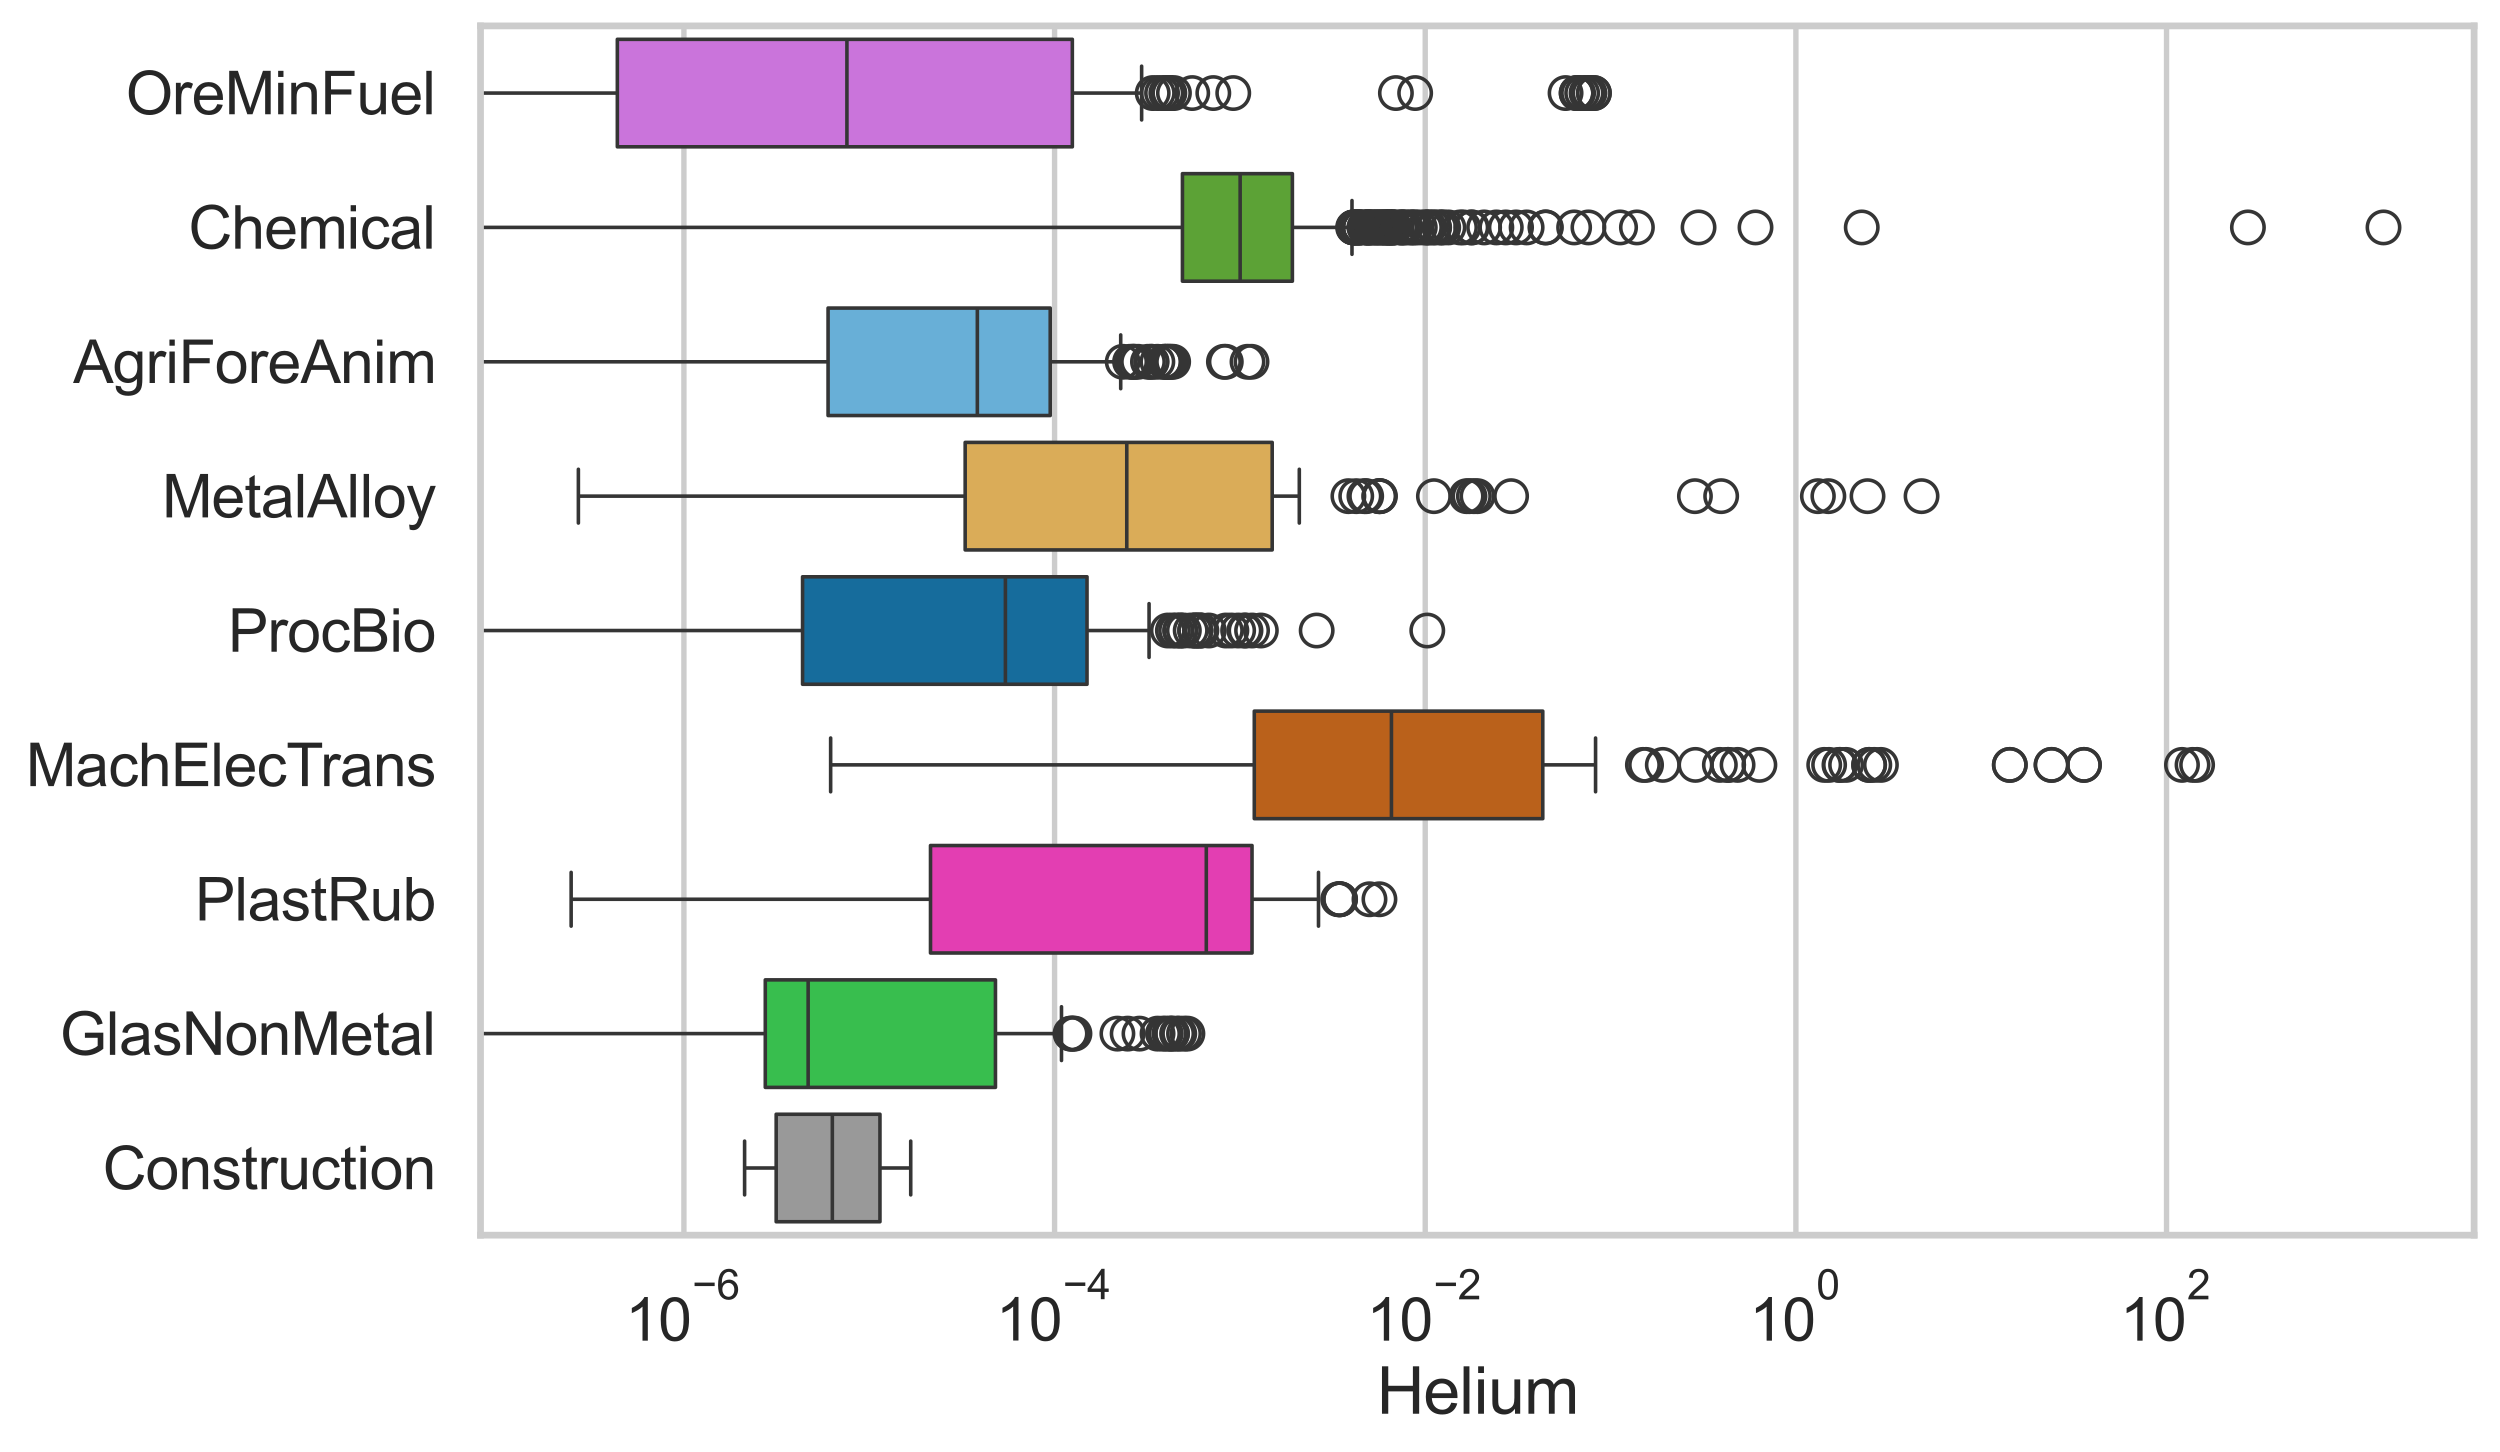 <?xml version="1.0" encoding="utf-8" standalone="no"?>
<!DOCTYPE svg PUBLIC "-//W3C//DTD SVG 1.1//EN"
  "http://www.w3.org/Graphics/SVG/1.1/DTD/svg11.dtd">
<svg xmlns:xlink="http://www.w3.org/1999/xlink" width="695.577pt" height="404.121pt" viewBox="0 0 695.577 404.121" xmlns="http://www.w3.org/2000/svg" version="1.1">
 <defs>
  <style type="text/css">*{stroke-linejoin: round; stroke-linecap: butt}</style>
 </defs>
 <g id="figure_1">
  <g id="patch_1">
   <path d="M 0 404.121 
L 695.577 404.121 
L 695.577 0 
L 0 0 
z
" style="fill: #ffffff"/>
  </g>
  <g id="axes_1">
   <g id="patch_2">
    <path d="M 133.697 343.665 
L 688.377 343.665 
L 688.377 7.2 
L 133.697 7.2 
z
" style="fill: #ffffff"/>
   </g>
   <g id="matplotlib.axis_1">
    <g id="xtick_1">
     <g id="line2d_1">
      <path d="M 190.287 343.665 
L 190.287 7.2 
" clip-path="url(#p4677536918)" style="fill: none; stroke: #cccccc; stroke-width: 1.5; stroke-linecap: round"/>
     </g>
     <g id="text_1">
      <!-- $\mathdefault{10^{-6}}$ -->
      <g style="fill: #262626" transform="translate(173.952 373.18) scale(0.165 -0.165)">
       <defs>
        <path id="ArialMT-31" d="M 2384 0 
L 1822 0 
L 1822 3584 
Q 1619 3391 1289 3197 
Q 959 3003 697 2906 
L 697 3450 
Q 1169 3672 1522 3987 
Q 1875 4303 2022 4600 
L 2384 4600 
L 2384 0 
z
" transform="scale(0.016)"/>
        <path id="ArialMT-30" d="M 266 2259 
Q 266 3072 433 3567 
Q 600 4063 929 4331 
Q 1259 4600 1759 4600 
Q 2128 4600 2406 4451 
Q 2684 4303 2865 4023 
Q 3047 3744 3150 3342 
Q 3253 2941 3253 2259 
Q 3253 1453 3087 958 
Q 2922 463 2592 192 
Q 2263 -78 1759 -78 
Q 1097 -78 719 397 
Q 266 969 266 2259 
z
M 844 2259 
Q 844 1131 1108 757 
Q 1372 384 1759 384 
Q 2147 384 2411 759 
Q 2675 1134 2675 2259 
Q 2675 3391 2411 3762 
Q 2147 4134 1753 4134 
Q 1366 4134 1134 3806 
Q 844 3388 844 2259 
z
" transform="scale(0.016)"/>
        <path id="ArialMT-2212" d="M 3381 1997 
L 356 1997 
L 356 2522 
L 3381 2522 
L 3381 1997 
z
" transform="scale(0.016)"/>
        <path id="ArialMT-36" d="M 3184 3459 
L 2625 3416 
Q 2550 3747 2413 3897 
Q 2184 4138 1850 4138 
Q 1581 4138 1378 3988 
Q 1113 3794 959 3422 
Q 806 3050 800 2363 
Q 1003 2672 1297 2822 
Q 1591 2972 1913 2972 
Q 2475 2972 2870 2558 
Q 3266 2144 3266 1488 
Q 3266 1056 3080 686 
Q 2894 316 2569 119 
Q 2244 -78 1831 -78 
Q 1128 -78 684 439 
Q 241 956 241 2144 
Q 241 3472 731 4075 
Q 1159 4600 1884 4600 
Q 2425 4600 2770 4297 
Q 3116 3994 3184 3459 
z
M 888 1484 
Q 888 1194 1011 928 
Q 1134 663 1356 523 
Q 1578 384 1822 384 
Q 2178 384 2434 671 
Q 2691 959 2691 1453 
Q 2691 1928 2437 2201 
Q 2184 2475 1800 2475 
Q 1419 2475 1153 2201 
Q 888 1928 888 1484 
z
" transform="scale(0.016)"/>
       </defs>
       <use xlink:href="#ArialMT-31" transform="translate(0 0.994)"/>
       <use xlink:href="#ArialMT-30" transform="translate(55.615 0.994)"/>
       <use xlink:href="#ArialMT-2212" transform="translate(112.973 70.688) scale(0.7)"/>
       <use xlink:href="#ArialMT-36" transform="translate(153.852 70.688) scale(0.7)"/>
      </g>
     </g>
    </g>
    <g id="xtick_2">
     <g id="line2d_2">
      <path d="M 293.415 343.665 
L 293.415 7.2 
" clip-path="url(#p4677536918)" style="fill: none; stroke: #cccccc; stroke-width: 1.5; stroke-linecap: round"/>
     </g>
     <g id="text_2">
      <!-- $\mathdefault{10^{-4}}$ -->
      <g style="fill: #262626" transform="translate(277.08 373.015) scale(0.165 -0.165)">
       <defs>
        <path id="ArialMT-34" d="M 2069 0 
L 2069 1097 
L 81 1097 
L 81 1613 
L 2172 4581 
L 2631 4581 
L 2631 1613 
L 3250 1613 
L 3250 1097 
L 2631 1097 
L 2631 0 
L 2069 0 
z
M 2069 1613 
L 2069 3678 
L 634 1613 
L 2069 1613 
z
" transform="scale(0.016)"/>
       </defs>
       <use xlink:href="#ArialMT-31" transform="translate(0 0.202)"/>
       <use xlink:href="#ArialMT-30" transform="translate(55.615 0.202)"/>
       <use xlink:href="#ArialMT-2212" transform="translate(112.973 69.895) scale(0.7)"/>
       <use xlink:href="#ArialMT-34" transform="translate(153.852 69.895) scale(0.7)"/>
      </g>
     </g>
    </g>
    <g id="xtick_3">
     <g id="line2d_3">
      <path d="M 396.543 343.665 
L 396.543 7.2 
" clip-path="url(#p4677536918)" style="fill: none; stroke: #cccccc; stroke-width: 1.5; stroke-linecap: round"/>
     </g>
     <g id="text_3">
      <!-- $\mathdefault{10^{-2}}$ -->
      <g style="fill: #262626" transform="translate(380.208 373.18) scale(0.165 -0.165)">
       <defs>
        <path id="ArialMT-32" d="M 3222 541 
L 3222 0 
L 194 0 
Q 188 203 259 391 
Q 375 700 629 1000 
Q 884 1300 1366 1694 
Q 2113 2306 2375 2664 
Q 2638 3022 2638 3341 
Q 2638 3675 2398 3904 
Q 2159 4134 1775 4134 
Q 1369 4134 1125 3890 
Q 881 3647 878 3216 
L 300 3275 
Q 359 3922 746 4261 
Q 1134 4600 1788 4600 
Q 2447 4600 2831 4234 
Q 3216 3869 3216 3328 
Q 3216 3053 3103 2787 
Q 2991 2522 2730 2228 
Q 2469 1934 1863 1422 
Q 1356 997 1212 845 
Q 1069 694 975 541 
L 3222 541 
z
" transform="scale(0.016)"/>
       </defs>
       <use xlink:href="#ArialMT-31" transform="translate(0 0.994)"/>
       <use xlink:href="#ArialMT-30" transform="translate(55.615 0.994)"/>
       <use xlink:href="#ArialMT-2212" transform="translate(112.973 70.688) scale(0.7)"/>
       <use xlink:href="#ArialMT-32" transform="translate(153.852 70.688) scale(0.7)"/>
      </g>
     </g>
    </g>
    <g id="xtick_4">
     <g id="line2d_4">
      <path d="M 499.671 343.665 
L 499.671 7.2 
" clip-path="url(#p4677536918)" style="fill: none; stroke: #cccccc; stroke-width: 1.5; stroke-linecap: round"/>
     </g>
     <g id="text_4">
      <!-- $\mathdefault{10^{0}}$ -->
      <g style="fill: #262626" transform="translate(486.718 373.18) scale(0.165 -0.165)">
       <use xlink:href="#ArialMT-31" transform="translate(0 0.994)"/>
       <use xlink:href="#ArialMT-30" transform="translate(55.615 0.994)"/>
       <use xlink:href="#ArialMT-30" transform="translate(112.973 70.688) scale(0.7)"/>
      </g>
     </g>
    </g>
    <g id="xtick_5">
     <g id="line2d_5">
      <path d="M 602.799 343.665 
L 602.799 7.2 
" clip-path="url(#p4677536918)" style="fill: none; stroke: #cccccc; stroke-width: 1.5; stroke-linecap: round"/>
     </g>
     <g id="text_5">
      <!-- $\mathdefault{10^{2}}$ -->
      <g style="fill: #262626" transform="translate(589.847 373.18) scale(0.165 -0.165)">
       <use xlink:href="#ArialMT-31" transform="translate(0 0.994)"/>
       <use xlink:href="#ArialMT-30" transform="translate(55.615 0.994)"/>
       <use xlink:href="#ArialMT-32" transform="translate(112.973 70.688) scale(0.7)"/>
      </g>
     </g>
    </g>
    <g id="text_6">
     <!-- Helium -->
     <g style="fill: #262626" transform="translate(383.031 393.344) scale(0.18 -0.18)">
      <defs>
       <path id="ArialMT-48" d="M 513 0 
L 513 4581 
L 1119 4581 
L 1119 2700 
L 3500 2700 
L 3500 4581 
L 4106 4581 
L 4106 0 
L 3500 0 
L 3500 2159 
L 1119 2159 
L 1119 0 
L 513 0 
z
" transform="scale(0.016)"/>
       <path id="ArialMT-65" d="M 2694 1069 
L 3275 997 
Q 3138 488 2766 206 
Q 2394 -75 1816 -75 
Q 1088 -75 661 373 
Q 234 822 234 1631 
Q 234 2469 665 2931 
Q 1097 3394 1784 3394 
Q 2450 3394 2872 2941 
Q 3294 2488 3294 1666 
Q 3294 1616 3291 1516 
L 816 1516 
Q 847 969 1125 678 
Q 1403 388 1819 388 
Q 2128 388 2347 550 
Q 2566 713 2694 1069 
z
M 847 1978 
L 2700 1978 
Q 2663 2397 2488 2606 
Q 2219 2931 1791 2931 
Q 1403 2931 1139 2672 
Q 875 2413 847 1978 
z
" transform="scale(0.016)"/>
       <path id="ArialMT-6c" d="M 409 0 
L 409 4581 
L 972 4581 
L 972 0 
L 409 0 
z
" transform="scale(0.016)"/>
       <path id="ArialMT-69" d="M 425 3934 
L 425 4581 
L 988 4581 
L 988 3934 
L 425 3934 
z
M 425 0 
L 425 3319 
L 988 3319 
L 988 0 
L 425 0 
z
" transform="scale(0.016)"/>
       <path id="ArialMT-75" d="M 2597 0 
L 2597 488 
Q 2209 -75 1544 -75 
Q 1250 -75 995 37 
Q 741 150 617 320 
Q 494 491 444 738 
Q 409 903 409 1263 
L 409 3319 
L 972 3319 
L 972 1478 
Q 972 1038 1006 884 
Q 1059 663 1231 536 
Q 1403 409 1656 409 
Q 1909 409 2131 539 
Q 2353 669 2445 892 
Q 2538 1116 2538 1541 
L 2538 3319 
L 3100 3319 
L 3100 0 
L 2597 0 
z
" transform="scale(0.016)"/>
       <path id="ArialMT-6d" d="M 422 0 
L 422 3319 
L 925 3319 
L 925 2853 
Q 1081 3097 1340 3245 
Q 1600 3394 1931 3394 
Q 2300 3394 2536 3241 
Q 2772 3088 2869 2813 
Q 3263 3394 3894 3394 
Q 4388 3394 4653 3120 
Q 4919 2847 4919 2278 
L 4919 0 
L 4359 0 
L 4359 2091 
Q 4359 2428 4304 2576 
Q 4250 2725 4106 2815 
Q 3963 2906 3769 2906 
Q 3419 2906 3187 2673 
Q 2956 2441 2956 1928 
L 2956 0 
L 2394 0 
L 2394 2156 
Q 2394 2531 2256 2718 
Q 2119 2906 1806 2906 
Q 1569 2906 1367 2781 
Q 1166 2656 1075 2415 
Q 984 2175 984 1722 
L 984 0 
L 422 0 
z
" transform="scale(0.016)"/>
      </defs>
      <use xlink:href="#ArialMT-48"/>
      <use xlink:href="#ArialMT-65" transform="translate(72.217 0)"/>
      <use xlink:href="#ArialMT-6c" transform="translate(127.832 0)"/>
      <use xlink:href="#ArialMT-69" transform="translate(150.049 0)"/>
      <use xlink:href="#ArialMT-75" transform="translate(172.266 0)"/>
      <use xlink:href="#ArialMT-6d" transform="translate(227.881 0)"/>
     </g>
    </g>
   </g>
   <g id="matplotlib.axis_2">
    <g id="ytick_1">
     <g id="text_7">
      <!-- OreMinFuel -->
      <g style="fill: #262626" transform="translate(35.013 31.798) scale(0.165 -0.165)">
       <defs>
        <path id="ArialMT-4f" d="M 309 2231 
Q 309 3372 921 4017 
Q 1534 4663 2503 4663 
Q 3138 4663 3647 4359 
Q 4156 4056 4423 3514 
Q 4691 2972 4691 2284 
Q 4691 1588 4409 1038 
Q 4128 488 3612 205 
Q 3097 -78 2500 -78 
Q 1853 -78 1343 234 
Q 834 547 571 1087 
Q 309 1628 309 2231 
z
M 934 2222 
Q 934 1394 1379 917 
Q 1825 441 2497 441 
Q 3181 441 3623 922 
Q 4066 1403 4066 2288 
Q 4066 2847 3877 3264 
Q 3688 3681 3323 3911 
Q 2959 4141 2506 4141 
Q 1863 4141 1398 3698 
Q 934 3256 934 2222 
z
" transform="scale(0.016)"/>
        <path id="ArialMT-72" d="M 416 0 
L 416 3319 
L 922 3319 
L 922 2816 
Q 1116 3169 1280 3281 
Q 1444 3394 1641 3394 
Q 1925 3394 2219 3213 
L 2025 2691 
Q 1819 2813 1613 2813 
Q 1428 2813 1281 2702 
Q 1134 2591 1072 2394 
Q 978 2094 978 1738 
L 978 0 
L 416 0 
z
" transform="scale(0.016)"/>
        <path id="ArialMT-4d" d="M 475 0 
L 475 4581 
L 1388 4581 
L 2472 1338 
Q 2622 884 2691 659 
Q 2769 909 2934 1394 
L 4031 4581 
L 4847 4581 
L 4847 0 
L 4263 0 
L 4263 3834 
L 2931 0 
L 2384 0 
L 1059 3900 
L 1059 0 
L 475 0 
z
" transform="scale(0.016)"/>
        <path id="ArialMT-6e" d="M 422 0 
L 422 3319 
L 928 3319 
L 928 2847 
Q 1294 3394 1984 3394 
Q 2284 3394 2536 3286 
Q 2788 3178 2913 3003 
Q 3038 2828 3088 2588 
Q 3119 2431 3119 2041 
L 3119 0 
L 2556 0 
L 2556 2019 
Q 2556 2363 2490 2533 
Q 2425 2703 2258 2804 
Q 2091 2906 1866 2906 
Q 1506 2906 1245 2678 
Q 984 2450 984 1813 
L 984 0 
L 422 0 
z
" transform="scale(0.016)"/>
        <path id="ArialMT-46" d="M 525 0 
L 525 4581 
L 3616 4581 
L 3616 4041 
L 1131 4041 
L 1131 2622 
L 3281 2622 
L 3281 2081 
L 1131 2081 
L 1131 0 
L 525 0 
z
" transform="scale(0.016)"/>
       </defs>
       <use xlink:href="#ArialMT-4f"/>
       <use xlink:href="#ArialMT-72" transform="translate(77.783 0)"/>
       <use xlink:href="#ArialMT-65" transform="translate(111.084 0)"/>
       <use xlink:href="#ArialMT-4d" transform="translate(166.699 0)"/>
       <use xlink:href="#ArialMT-69" transform="translate(250 0)"/>
       <use xlink:href="#ArialMT-6e" transform="translate(272.217 0)"/>
       <use xlink:href="#ArialMT-46" transform="translate(327.832 0)"/>
       <use xlink:href="#ArialMT-75" transform="translate(388.916 0)"/>
       <use xlink:href="#ArialMT-65" transform="translate(444.531 0)"/>
       <use xlink:href="#ArialMT-6c" transform="translate(500.146 0)"/>
      </g>
     </g>
    </g>
    <g id="ytick_2">
     <g id="text_8">
      <!-- Chemical -->
      <g style="fill: #262626" transform="translate(52.428 69.183) scale(0.165 -0.165)">
       <defs>
        <path id="ArialMT-43" d="M 3763 1606 
L 4369 1453 
Q 4178 706 3683 314 
Q 3188 -78 2472 -78 
Q 1731 -78 1267 223 
Q 803 525 561 1097 
Q 319 1669 319 2325 
Q 319 3041 592 3573 
Q 866 4106 1370 4382 
Q 1875 4659 2481 4659 
Q 3169 4659 3637 4309 
Q 4106 3959 4291 3325 
L 3694 3184 
Q 3534 3684 3231 3912 
Q 2928 4141 2469 4141 
Q 1941 4141 1586 3887 
Q 1231 3634 1087 3207 
Q 944 2781 944 2328 
Q 944 1744 1114 1308 
Q 1284 872 1643 656 
Q 2003 441 2422 441 
Q 2931 441 3284 734 
Q 3638 1028 3763 1606 
z
" transform="scale(0.016)"/>
        <path id="ArialMT-68" d="M 422 0 
L 422 4581 
L 984 4581 
L 984 2938 
Q 1378 3394 1978 3394 
Q 2347 3394 2619 3248 
Q 2891 3103 3008 2847 
Q 3125 2591 3125 2103 
L 3125 0 
L 2563 0 
L 2563 2103 
Q 2563 2525 2380 2717 
Q 2197 2909 1863 2909 
Q 1613 2909 1392 2779 
Q 1172 2650 1078 2428 
Q 984 2206 984 1816 
L 984 0 
L 422 0 
z
" transform="scale(0.016)"/>
        <path id="ArialMT-63" d="M 2588 1216 
L 3141 1144 
Q 3050 572 2676 248 
Q 2303 -75 1759 -75 
Q 1078 -75 664 370 
Q 250 816 250 1647 
Q 250 2184 428 2587 
Q 606 2991 970 3192 
Q 1334 3394 1763 3394 
Q 2303 3394 2647 3120 
Q 2991 2847 3088 2344 
L 2541 2259 
Q 2463 2594 2264 2762 
Q 2066 2931 1784 2931 
Q 1359 2931 1093 2626 
Q 828 2322 828 1663 
Q 828 994 1084 691 
Q 1341 388 1753 388 
Q 2084 388 2306 591 
Q 2528 794 2588 1216 
z
" transform="scale(0.016)"/>
        <path id="ArialMT-61" d="M 2588 409 
Q 2275 144 1986 34 
Q 1697 -75 1366 -75 
Q 819 -75 525 192 
Q 231 459 231 875 
Q 231 1119 342 1320 
Q 453 1522 633 1644 
Q 813 1766 1038 1828 
Q 1203 1872 1538 1913 
Q 2219 1994 2541 2106 
Q 2544 2222 2544 2253 
Q 2544 2597 2384 2738 
Q 2169 2928 1744 2928 
Q 1347 2928 1158 2789 
Q 969 2650 878 2297 
L 328 2372 
Q 403 2725 575 2942 
Q 747 3159 1072 3276 
Q 1397 3394 1825 3394 
Q 2250 3394 2515 3294 
Q 2781 3194 2906 3042 
Q 3031 2891 3081 2659 
Q 3109 2516 3109 2141 
L 3109 1391 
Q 3109 606 3145 398 
Q 3181 191 3288 0 
L 2700 0 
Q 2613 175 2588 409 
z
M 2541 1666 
Q 2234 1541 1622 1453 
Q 1275 1403 1131 1340 
Q 988 1278 909 1158 
Q 831 1038 831 891 
Q 831 666 1001 516 
Q 1172 366 1500 366 
Q 1825 366 2078 508 
Q 2331 650 2450 897 
Q 2541 1088 2541 1459 
L 2541 1666 
z
" transform="scale(0.016)"/>
       </defs>
       <use xlink:href="#ArialMT-43"/>
       <use xlink:href="#ArialMT-68" transform="translate(72.217 0)"/>
       <use xlink:href="#ArialMT-65" transform="translate(127.832 0)"/>
       <use xlink:href="#ArialMT-6d" transform="translate(183.447 0)"/>
       <use xlink:href="#ArialMT-69" transform="translate(266.748 0)"/>
       <use xlink:href="#ArialMT-63" transform="translate(288.965 0)"/>
       <use xlink:href="#ArialMT-61" transform="translate(338.965 0)"/>
       <use xlink:href="#ArialMT-6c" transform="translate(394.58 0)"/>
      </g>
     </g>
    </g>
    <g id="ytick_3">
     <g id="text_9">
      <!-- AgriForeAnim -->
      <g style="fill: #262626" transform="translate(20.341 106.568) scale(0.165 -0.165)">
       <defs>
        <path id="ArialMT-41" d="M -9 0 
L 1750 4581 
L 2403 4581 
L 4278 0 
L 3588 0 
L 3053 1388 
L 1138 1388 
L 634 0 
L -9 0 
z
M 1313 1881 
L 2866 1881 
L 2388 3150 
Q 2169 3728 2063 4100 
Q 1975 3659 1816 3225 
L 1313 1881 
z
" transform="scale(0.016)"/>
        <path id="ArialMT-67" d="M 319 -275 
L 866 -356 
Q 900 -609 1056 -725 
Q 1266 -881 1628 -881 
Q 2019 -881 2231 -725 
Q 2444 -569 2519 -288 
Q 2563 -116 2559 434 
Q 2191 0 1641 0 
Q 956 0 581 494 
Q 206 988 206 1678 
Q 206 2153 378 2554 
Q 550 2956 876 3175 
Q 1203 3394 1644 3394 
Q 2231 3394 2613 2919 
L 2613 3319 
L 3131 3319 
L 3131 450 
Q 3131 -325 2973 -648 
Q 2816 -972 2473 -1159 
Q 2131 -1347 1631 -1347 
Q 1038 -1347 672 -1080 
Q 306 -813 319 -275 
z
M 784 1719 
Q 784 1066 1043 766 
Q 1303 466 1694 466 
Q 2081 466 2343 764 
Q 2606 1063 2606 1700 
Q 2606 2309 2336 2618 
Q 2066 2928 1684 2928 
Q 1309 2928 1046 2623 
Q 784 2319 784 1719 
z
" transform="scale(0.016)"/>
        <path id="ArialMT-6f" d="M 213 1659 
Q 213 2581 725 3025 
Q 1153 3394 1769 3394 
Q 2453 3394 2887 2945 
Q 3322 2497 3322 1706 
Q 3322 1066 3130 698 
Q 2938 331 2570 128 
Q 2203 -75 1769 -75 
Q 1072 -75 642 372 
Q 213 819 213 1659 
z
M 791 1659 
Q 791 1022 1069 705 
Q 1347 388 1769 388 
Q 2188 388 2466 706 
Q 2744 1025 2744 1678 
Q 2744 2294 2464 2611 
Q 2184 2928 1769 2928 
Q 1347 2928 1069 2612 
Q 791 2297 791 1659 
z
" transform="scale(0.016)"/>
       </defs>
       <use xlink:href="#ArialMT-41"/>
       <use xlink:href="#ArialMT-67" transform="translate(66.699 0)"/>
       <use xlink:href="#ArialMT-72" transform="translate(122.314 0)"/>
       <use xlink:href="#ArialMT-69" transform="translate(155.615 0)"/>
       <use xlink:href="#ArialMT-46" transform="translate(177.832 0)"/>
       <use xlink:href="#ArialMT-6f" transform="translate(238.916 0)"/>
       <use xlink:href="#ArialMT-72" transform="translate(294.531 0)"/>
       <use xlink:href="#ArialMT-65" transform="translate(327.832 0)"/>
       <use xlink:href="#ArialMT-41" transform="translate(383.447 0)"/>
       <use xlink:href="#ArialMT-6e" transform="translate(450.146 0)"/>
       <use xlink:href="#ArialMT-69" transform="translate(505.762 0)"/>
       <use xlink:href="#ArialMT-6d" transform="translate(527.979 0)"/>
      </g>
     </g>
    </g>
    <g id="ytick_4">
     <g id="text_10">
      <!-- MetalAlloy -->
      <g style="fill: #262626" transform="translate(45.088 143.953) scale(0.165 -0.165)">
       <defs>
        <path id="ArialMT-74" d="M 1650 503 
L 1731 6 
Q 1494 -44 1306 -44 
Q 1000 -44 831 53 
Q 663 150 594 308 
Q 525 466 525 972 
L 525 2881 
L 113 2881 
L 113 3319 
L 525 3319 
L 525 4141 
L 1084 4478 
L 1084 3319 
L 1650 3319 
L 1650 2881 
L 1084 2881 
L 1084 941 
Q 1084 700 1114 631 
Q 1144 563 1211 522 
Q 1278 481 1403 481 
Q 1497 481 1650 503 
z
" transform="scale(0.016)"/>
        <path id="ArialMT-79" d="M 397 -1278 
L 334 -750 
Q 519 -800 656 -800 
Q 844 -800 956 -737 
Q 1069 -675 1141 -563 
Q 1194 -478 1313 -144 
Q 1328 -97 1363 -6 
L 103 3319 
L 709 3319 
L 1400 1397 
Q 1534 1031 1641 628 
Q 1738 1016 1872 1384 
L 2581 3319 
L 3144 3319 
L 1881 -56 
Q 1678 -603 1566 -809 
Q 1416 -1088 1222 -1217 
Q 1028 -1347 759 -1347 
Q 597 -1347 397 -1278 
z
" transform="scale(0.016)"/>
       </defs>
       <use xlink:href="#ArialMT-4d"/>
       <use xlink:href="#ArialMT-65" transform="translate(83.301 0)"/>
       <use xlink:href="#ArialMT-74" transform="translate(138.916 0)"/>
       <use xlink:href="#ArialMT-61" transform="translate(166.699 0)"/>
       <use xlink:href="#ArialMT-6c" transform="translate(222.314 0)"/>
       <use xlink:href="#ArialMT-41" transform="translate(244.531 0)"/>
       <use xlink:href="#ArialMT-6c" transform="translate(311.23 0)"/>
       <use xlink:href="#ArialMT-6c" transform="translate(333.447 0)"/>
       <use xlink:href="#ArialMT-6f" transform="translate(355.664 0)"/>
       <use xlink:href="#ArialMT-79" transform="translate(411.279 0)"/>
      </g>
     </g>
    </g>
    <g id="ytick_5">
     <g id="text_11">
      <!-- ProcBio -->
      <g style="fill: #262626" transform="translate(63.424 181.337) scale(0.165 -0.165)">
       <defs>
        <path id="ArialMT-50" d="M 494 0 
L 494 4581 
L 2222 4581 
Q 2678 4581 2919 4538 
Q 3256 4481 3484 4323 
Q 3713 4166 3852 3881 
Q 3991 3597 3991 3256 
Q 3991 2672 3619 2267 
Q 3247 1863 2275 1863 
L 1100 1863 
L 1100 0 
L 494 0 
z
M 1100 2403 
L 2284 2403 
Q 2872 2403 3119 2622 
Q 3366 2841 3366 3238 
Q 3366 3525 3220 3729 
Q 3075 3934 2838 4000 
Q 2684 4041 2272 4041 
L 1100 4041 
L 1100 2403 
z
" transform="scale(0.016)"/>
        <path id="ArialMT-42" d="M 469 0 
L 469 4581 
L 2188 4581 
Q 2713 4581 3030 4442 
Q 3347 4303 3526 4014 
Q 3706 3725 3706 3409 
Q 3706 3116 3547 2856 
Q 3388 2597 3066 2438 
Q 3481 2316 3704 2022 
Q 3928 1728 3928 1328 
Q 3928 1006 3792 729 
Q 3656 453 3456 303 
Q 3256 153 2954 76 
Q 2653 0 2216 0 
L 469 0 
z
M 1075 2656 
L 2066 2656 
Q 2469 2656 2644 2709 
Q 2875 2778 2992 2937 
Q 3109 3097 3109 3338 
Q 3109 3566 3000 3739 
Q 2891 3913 2687 3977 
Q 2484 4041 1991 4041 
L 1075 4041 
L 1075 2656 
z
M 1075 541 
L 2216 541 
Q 2509 541 2628 563 
Q 2838 600 2978 687 
Q 3119 775 3209 942 
Q 3300 1109 3300 1328 
Q 3300 1584 3169 1773 
Q 3038 1963 2805 2039 
Q 2572 2116 2134 2116 
L 1075 2116 
L 1075 541 
z
" transform="scale(0.016)"/>
       </defs>
       <use xlink:href="#ArialMT-50"/>
       <use xlink:href="#ArialMT-72" transform="translate(66.699 0)"/>
       <use xlink:href="#ArialMT-6f" transform="translate(100 0)"/>
       <use xlink:href="#ArialMT-63" transform="translate(155.615 0)"/>
       <use xlink:href="#ArialMT-42" transform="translate(205.615 0)"/>
       <use xlink:href="#ArialMT-69" transform="translate(272.314 0)"/>
       <use xlink:href="#ArialMT-6f" transform="translate(294.531 0)"/>
      </g>
     </g>
    </g>
    <g id="ytick_6">
     <g id="text_12">
      <!-- MachElecTrans -->
      <g style="fill: #262626" transform="translate(7.2 218.722) scale(0.165 -0.165)">
       <defs>
        <path id="ArialMT-45" d="M 506 0 
L 506 4581 
L 3819 4581 
L 3819 4041 
L 1113 4041 
L 1113 2638 
L 3647 2638 
L 3647 2100 
L 1113 2100 
L 1113 541 
L 3925 541 
L 3925 0 
L 506 0 
z
" transform="scale(0.016)"/>
        <path id="ArialMT-54" d="M 1659 0 
L 1659 4041 
L 150 4041 
L 150 4581 
L 3781 4581 
L 3781 4041 
L 2266 4041 
L 2266 0 
L 1659 0 
z
" transform="scale(0.016)"/>
        <path id="ArialMT-73" d="M 197 991 
L 753 1078 
Q 800 744 1014 566 
Q 1228 388 1613 388 
Q 2000 388 2187 545 
Q 2375 703 2375 916 
Q 2375 1106 2209 1216 
Q 2094 1291 1634 1406 
Q 1016 1563 777 1677 
Q 538 1791 414 1992 
Q 291 2194 291 2438 
Q 291 2659 392 2848 
Q 494 3038 669 3163 
Q 800 3259 1026 3326 
Q 1253 3394 1513 3394 
Q 1903 3394 2198 3281 
Q 2494 3169 2634 2976 
Q 2775 2784 2828 2463 
L 2278 2388 
Q 2241 2644 2061 2787 
Q 1881 2931 1553 2931 
Q 1166 2931 1000 2803 
Q 834 2675 834 2503 
Q 834 2394 903 2306 
Q 972 2216 1119 2156 
Q 1203 2125 1616 2013 
Q 2213 1853 2448 1751 
Q 2684 1650 2818 1456 
Q 2953 1263 2953 975 
Q 2953 694 2789 445 
Q 2625 197 2315 61 
Q 2006 -75 1616 -75 
Q 969 -75 630 194 
Q 291 463 197 991 
z
" transform="scale(0.016)"/>
       </defs>
       <use xlink:href="#ArialMT-4d"/>
       <use xlink:href="#ArialMT-61" transform="translate(83.301 0)"/>
       <use xlink:href="#ArialMT-63" transform="translate(138.916 0)"/>
       <use xlink:href="#ArialMT-68" transform="translate(188.916 0)"/>
       <use xlink:href="#ArialMT-45" transform="translate(244.531 0)"/>
       <use xlink:href="#ArialMT-6c" transform="translate(311.23 0)"/>
       <use xlink:href="#ArialMT-65" transform="translate(333.447 0)"/>
       <use xlink:href="#ArialMT-63" transform="translate(389.062 0)"/>
       <use xlink:href="#ArialMT-54" transform="translate(439.062 0)"/>
       <use xlink:href="#ArialMT-72" transform="translate(496.396 0)"/>
       <use xlink:href="#ArialMT-61" transform="translate(529.697 0)"/>
       <use xlink:href="#ArialMT-6e" transform="translate(585.312 0)"/>
       <use xlink:href="#ArialMT-73" transform="translate(640.928 0)"/>
      </g>
     </g>
    </g>
    <g id="ytick_7">
     <g id="text_13">
      <!-- PlastRub -->
      <g style="fill: #262626" transform="translate(54.248 256.107) scale(0.165 -0.165)">
       <defs>
        <path id="ArialMT-52" d="M 503 0 
L 503 4581 
L 2534 4581 
Q 3147 4581 3465 4457 
Q 3784 4334 3975 4021 
Q 4166 3709 4166 3331 
Q 4166 2844 3850 2509 
Q 3534 2175 2875 2084 
Q 3116 1969 3241 1856 
Q 3506 1613 3744 1247 
L 4541 0 
L 3778 0 
L 3172 953 
Q 2906 1366 2734 1584 
Q 2563 1803 2427 1890 
Q 2291 1978 2150 2013 
Q 2047 2034 1813 2034 
L 1109 2034 
L 1109 0 
L 503 0 
z
M 1109 2559 
L 2413 2559 
Q 2828 2559 3062 2645 
Q 3297 2731 3419 2920 
Q 3541 3109 3541 3331 
Q 3541 3656 3305 3865 
Q 3069 4075 2559 4075 
L 1109 4075 
L 1109 2559 
z
" transform="scale(0.016)"/>
        <path id="ArialMT-62" d="M 941 0 
L 419 0 
L 419 4581 
L 981 4581 
L 981 2947 
Q 1338 3394 1891 3394 
Q 2197 3394 2470 3270 
Q 2744 3147 2920 2923 
Q 3097 2700 3197 2384 
Q 3297 2069 3297 1709 
Q 3297 856 2875 390 
Q 2453 -75 1863 -75 
Q 1275 -75 941 416 
L 941 0 
z
M 934 1684 
Q 934 1088 1097 822 
Q 1363 388 1816 388 
Q 2184 388 2453 708 
Q 2722 1028 2722 1663 
Q 2722 2313 2464 2622 
Q 2206 2931 1841 2931 
Q 1472 2931 1203 2611 
Q 934 2291 934 1684 
z
" transform="scale(0.016)"/>
       </defs>
       <use xlink:href="#ArialMT-50"/>
       <use xlink:href="#ArialMT-6c" transform="translate(66.699 0)"/>
       <use xlink:href="#ArialMT-61" transform="translate(88.916 0)"/>
       <use xlink:href="#ArialMT-73" transform="translate(144.531 0)"/>
       <use xlink:href="#ArialMT-74" transform="translate(194.531 0)"/>
       <use xlink:href="#ArialMT-52" transform="translate(222.314 0)"/>
       <use xlink:href="#ArialMT-75" transform="translate(294.531 0)"/>
       <use xlink:href="#ArialMT-62" transform="translate(350.146 0)"/>
      </g>
     </g>
    </g>
    <g id="ytick_8">
     <g id="text_14">
      <!-- GlasNonMetal -->
      <g style="fill: #262626" transform="translate(16.659 293.492) scale(0.165 -0.165)">
       <defs>
        <path id="ArialMT-47" d="M 2638 1797 
L 2638 2334 
L 4578 2338 
L 4578 638 
Q 4131 281 3656 101 
Q 3181 -78 2681 -78 
Q 2006 -78 1454 211 
Q 903 500 622 1047 
Q 341 1594 341 2269 
Q 341 2938 620 3517 
Q 900 4097 1425 4378 
Q 1950 4659 2634 4659 
Q 3131 4659 3532 4498 
Q 3934 4338 4162 4050 
Q 4391 3763 4509 3300 
L 3963 3150 
Q 3859 3500 3706 3700 
Q 3553 3900 3268 4020 
Q 2984 4141 2638 4141 
Q 2222 4141 1919 4014 
Q 1616 3888 1430 3681 
Q 1244 3475 1141 3228 
Q 966 2803 966 2306 
Q 966 1694 1177 1281 
Q 1388 869 1791 669 
Q 2194 469 2647 469 
Q 3041 469 3416 620 
Q 3791 772 3984 944 
L 3984 1797 
L 2638 1797 
z
" transform="scale(0.016)"/>
        <path id="ArialMT-4e" d="M 488 0 
L 488 4581 
L 1109 4581 
L 3516 984 
L 3516 4581 
L 4097 4581 
L 4097 0 
L 3475 0 
L 1069 3600 
L 1069 0 
L 488 0 
z
" transform="scale(0.016)"/>
       </defs>
       <use xlink:href="#ArialMT-47"/>
       <use xlink:href="#ArialMT-6c" transform="translate(77.783 0)"/>
       <use xlink:href="#ArialMT-61" transform="translate(100 0)"/>
       <use xlink:href="#ArialMT-73" transform="translate(155.615 0)"/>
       <use xlink:href="#ArialMT-4e" transform="translate(205.615 0)"/>
       <use xlink:href="#ArialMT-6f" transform="translate(277.832 0)"/>
       <use xlink:href="#ArialMT-6e" transform="translate(333.447 0)"/>
       <use xlink:href="#ArialMT-4d" transform="translate(389.062 0)"/>
       <use xlink:href="#ArialMT-65" transform="translate(472.363 0)"/>
       <use xlink:href="#ArialMT-74" transform="translate(527.979 0)"/>
       <use xlink:href="#ArialMT-61" transform="translate(555.762 0)"/>
       <use xlink:href="#ArialMT-6c" transform="translate(611.377 0)"/>
      </g>
     </g>
    </g>
    <g id="ytick_9">
     <g id="text_15">
      <!-- Construction -->
      <g style="fill: #262626" transform="translate(28.575 330.877) scale(0.165 -0.165)">
       <use xlink:href="#ArialMT-43"/>
       <use xlink:href="#ArialMT-6f" transform="translate(72.217 0)"/>
       <use xlink:href="#ArialMT-6e" transform="translate(127.832 0)"/>
       <use xlink:href="#ArialMT-73" transform="translate(183.447 0)"/>
       <use xlink:href="#ArialMT-74" transform="translate(233.447 0)"/>
       <use xlink:href="#ArialMT-72" transform="translate(261.23 0)"/>
       <use xlink:href="#ArialMT-75" transform="translate(294.531 0)"/>
       <use xlink:href="#ArialMT-63" transform="translate(350.146 0)"/>
       <use xlink:href="#ArialMT-74" transform="translate(400.146 0)"/>
       <use xlink:href="#ArialMT-69" transform="translate(427.93 0)"/>
       <use xlink:href="#ArialMT-6f" transform="translate(450.146 0)"/>
       <use xlink:href="#ArialMT-6e" transform="translate(505.762 0)"/>
      </g>
     </g>
    </g>
   </g>
   <g id="patch_3">
    <path d="M 171.764 10.938 
L 171.764 40.846 
L 298.357 40.846 
L 298.357 10.938 
L 171.764 10.938 
z
" clip-path="url(#p4677536918)" style="fill: #ca74db; stroke: #353535; stroke-linejoin: miter"/>
   </g>
   <g id="line2d_6">
    <path d="M 171.764 25.892 
L -1 25.892 
" clip-path="url(#p4677536918)" style="fill: none; stroke: #353535"/>
   </g>
   <g id="line2d_7">
    <path d="M 298.357 25.892 
L 317.637 25.892 
" clip-path="url(#p4677536918)" style="fill: none; stroke: #353535"/>
   </g>
   <g id="line2d_8">
    <path clip-path="url(#p4677536918)" style="fill: none; stroke: #353535; stroke-linecap: round"/>
   </g>
   <g id="line2d_9">
    <path d="M 317.637 18.415 
L 317.637 33.369 
" clip-path="url(#p4677536918)" style="fill: none; stroke: #353535; stroke-linecap: round"/>
   </g>
   <g id="line2d_10">
    <defs>
     <path id="me70742c7e9" d="M 0 4.5 
C 1.193 4.5 2.338 4.026 3.182 3.182 
C 4.026 2.338 4.5 1.193 4.5 0 
C 4.5 -1.193 4.026 -2.338 3.182 -3.182 
C 2.338 -4.026 1.193 -4.5 0 -4.5 
C -1.193 -4.5 -2.338 -4.026 -3.182 -3.182 
C -4.026 -2.338 -4.5 -1.193 -4.5 0 
C -4.5 1.193 -4.026 2.338 -3.182 3.182 
C -2.338 4.026 -1.193 4.5 0 4.5 
z
" style="stroke: #353535"/>
    </defs>
    <g clip-path="url(#p4677536918)">
     <use xlink:href="#me70742c7e9" x="325.353" y="25.892" style="fill-opacity: 0; stroke: #353535"/>
     <use xlink:href="#me70742c7e9" x="438.663" y="25.892" style="fill-opacity: 0; stroke: #353535"/>
     <use xlink:href="#me70742c7e9" x="440.206" y="25.892" style="fill-opacity: 0; stroke: #353535"/>
     <use xlink:href="#me70742c7e9" x="441.62" y="25.892" style="fill-opacity: 0; stroke: #353535"/>
     <use xlink:href="#me70742c7e9" x="325.251" y="25.892" style="fill-opacity: 0; stroke: #353535"/>
     <use xlink:href="#me70742c7e9" x="323.321" y="25.892" style="fill-opacity: 0; stroke: #353535"/>
     <use xlink:href="#me70742c7e9" x="324.504" y="25.892" style="fill-opacity: 0; stroke: #353535"/>
     <use xlink:href="#me70742c7e9" x="435.586" y="25.892" style="fill-opacity: 0; stroke: #353535"/>
     <use xlink:href="#me70742c7e9" x="441.619" y="25.892" style="fill-opacity: 0; stroke: #353535"/>
     <use xlink:href="#me70742c7e9" x="337.58" y="25.892" style="fill-opacity: 0; stroke: #353535"/>
     <use xlink:href="#me70742c7e9" x="441.422" y="25.892" style="fill-opacity: 0; stroke: #353535"/>
     <use xlink:href="#me70742c7e9" x="322.117" y="25.892" style="fill-opacity: 0; stroke: #353535"/>
     <use xlink:href="#me70742c7e9" x="443.469" y="25.892" style="fill-opacity: 0; stroke: #353535"/>
     <use xlink:href="#me70742c7e9" x="324.948" y="25.892" style="fill-opacity: 0; stroke: #353535"/>
     <use xlink:href="#me70742c7e9" x="324.871" y="25.892" style="fill-opacity: 0; stroke: #353535"/>
     <use xlink:href="#me70742c7e9" x="443.469" y="25.892" style="fill-opacity: 0; stroke: #353535"/>
     <use xlink:href="#me70742c7e9" x="343.129" y="25.892" style="fill-opacity: 0; stroke: #353535"/>
     <use xlink:href="#me70742c7e9" x="441.765" y="25.892" style="fill-opacity: 0; stroke: #353535"/>
     <use xlink:href="#me70742c7e9" x="326.624" y="25.892" style="fill-opacity: 0; stroke: #353535"/>
     <use xlink:href="#me70742c7e9" x="393.738" y="25.892" style="fill-opacity: 0; stroke: #353535"/>
     <use xlink:href="#me70742c7e9" x="324.82" y="25.892" style="fill-opacity: 0; stroke: #353535"/>
     <use xlink:href="#me70742c7e9" x="324.882" y="25.892" style="fill-opacity: 0; stroke: #353535"/>
     <use xlink:href="#me70742c7e9" x="331.711" y="25.892" style="fill-opacity: 0; stroke: #353535"/>
     <use xlink:href="#me70742c7e9" x="439.087" y="25.892" style="fill-opacity: 0; stroke: #353535"/>
     <use xlink:href="#me70742c7e9" x="388.383" y="25.892" style="fill-opacity: 0; stroke: #353535"/>
     <use xlink:href="#me70742c7e9" x="442.266" y="25.892" style="fill-opacity: 0; stroke: #353535"/>
     <use xlink:href="#me70742c7e9" x="438.678" y="25.892" style="fill-opacity: 0; stroke: #353535"/>
     <use xlink:href="#me70742c7e9" x="320.718" y="25.892" style="fill-opacity: 0; stroke: #353535"/>
    </g>
   </g>
   <g id="patch_4">
    <path d="M 328.99 48.323 
L 328.99 78.231 
L 359.58 78.231 
L 359.58 48.323 
L 328.99 48.323 
z
" clip-path="url(#p4677536918)" style="fill: #5ca236; stroke: #353535; stroke-linejoin: miter"/>
   </g>
   <g id="line2d_11">
    <path d="M 328.99 63.277 
L -1 63.277 
" clip-path="url(#p4677536918)" style="fill: none; stroke: #353535"/>
   </g>
   <g id="line2d_12">
    <path d="M 359.58 63.277 
L 376.164 63.277 
" clip-path="url(#p4677536918)" style="fill: none; stroke: #353535"/>
   </g>
   <g id="line2d_13">
    <path clip-path="url(#p4677536918)" style="fill: none; stroke: #353535; stroke-linecap: round"/>
   </g>
   <g id="line2d_14">
    <path d="M 376.164 55.8 
L 376.164 70.754 
" clip-path="url(#p4677536918)" style="fill: none; stroke: #353535; stroke-linecap: round"/>
   </g>
   <g id="line2d_15">
    <g clip-path="url(#p4677536918)">
     <use xlink:href="#me70742c7e9" x="488.435" y="63.277" style="fill-opacity: 0; stroke: #353535"/>
     <use xlink:href="#me70742c7e9" x="393.442" y="63.277" style="fill-opacity: 0; stroke: #353535"/>
     <use xlink:href="#me70742c7e9" x="385.072" y="63.277" style="fill-opacity: 0; stroke: #353535"/>
     <use xlink:href="#me70742c7e9" x="421.813" y="63.277" style="fill-opacity: 0; stroke: #353535"/>
     <use xlink:href="#me70742c7e9" x="380.817" y="63.277" style="fill-opacity: 0; stroke: #353535"/>
     <use xlink:href="#me70742c7e9" x="383.149" y="63.277" style="fill-opacity: 0; stroke: #353535"/>
     <use xlink:href="#me70742c7e9" x="385.458" y="63.277" style="fill-opacity: 0; stroke: #353535"/>
     <use xlink:href="#me70742c7e9" x="455.44" y="63.277" style="fill-opacity: 0; stroke: #353535"/>
     <use xlink:href="#me70742c7e9" x="380.207" y="63.277" style="fill-opacity: 0; stroke: #353535"/>
     <use xlink:href="#me70742c7e9" x="378.25" y="63.277" style="fill-opacity: 0; stroke: #353535"/>
     <use xlink:href="#me70742c7e9" x="386.645" y="63.277" style="fill-opacity: 0; stroke: #353535"/>
     <use xlink:href="#me70742c7e9" x="377.115" y="63.277" style="fill-opacity: 0; stroke: #353535"/>
     <use xlink:href="#me70742c7e9" x="401.086" y="63.277" style="fill-opacity: 0; stroke: #353535"/>
     <use xlink:href="#me70742c7e9" x="383.329" y="63.277" style="fill-opacity: 0; stroke: #353535"/>
     <use xlink:href="#me70742c7e9" x="384.097" y="63.277" style="fill-opacity: 0; stroke: #353535"/>
     <use xlink:href="#me70742c7e9" x="380.934" y="63.277" style="fill-opacity: 0; stroke: #353535"/>
     <use xlink:href="#me70742c7e9" x="378.096" y="63.277" style="fill-opacity: 0; stroke: #353535"/>
     <use xlink:href="#me70742c7e9" x="663.164" y="63.277" style="fill-opacity: 0; stroke: #353535"/>
     <use xlink:href="#me70742c7e9" x="380.199" y="63.277" style="fill-opacity: 0; stroke: #353535"/>
     <use xlink:href="#me70742c7e9" x="390.886" y="63.277" style="fill-opacity: 0; stroke: #353535"/>
     <use xlink:href="#me70742c7e9" x="392.409" y="63.277" style="fill-opacity: 0; stroke: #353535"/>
     <use xlink:href="#me70742c7e9" x="382.846" y="63.277" style="fill-opacity: 0; stroke: #353535"/>
     <use xlink:href="#me70742c7e9" x="393.82" y="63.277" style="fill-opacity: 0; stroke: #353535"/>
     <use xlink:href="#me70742c7e9" x="399.027" y="63.277" style="fill-opacity: 0; stroke: #353535"/>
     <use xlink:href="#me70742c7e9" x="407.14" y="63.277" style="fill-opacity: 0; stroke: #353535"/>
     <use xlink:href="#me70742c7e9" x="376.476" y="63.277" style="fill-opacity: 0; stroke: #353535"/>
     <use xlink:href="#me70742c7e9" x="387.405" y="63.277" style="fill-opacity: 0; stroke: #353535"/>
     <use xlink:href="#me70742c7e9" x="389.835" y="63.277" style="fill-opacity: 0; stroke: #353535"/>
     <use xlink:href="#me70742c7e9" x="377.477" y="63.277" style="fill-opacity: 0; stroke: #353535"/>
     <use xlink:href="#me70742c7e9" x="381.543" y="63.277" style="fill-opacity: 0; stroke: #353535"/>
     <use xlink:href="#me70742c7e9" x="384.171" y="63.277" style="fill-opacity: 0; stroke: #353535"/>
     <use xlink:href="#me70742c7e9" x="402.989" y="63.277" style="fill-opacity: 0; stroke: #353535"/>
     <use xlink:href="#me70742c7e9" x="517.992" y="63.277" style="fill-opacity: 0; stroke: #353535"/>
     <use xlink:href="#me70742c7e9" x="386.334" y="63.277" style="fill-opacity: 0; stroke: #353535"/>
     <use xlink:href="#me70742c7e9" x="397.51" y="63.277" style="fill-opacity: 0; stroke: #353535"/>
     <use xlink:href="#me70742c7e9" x="472.588" y="63.277" style="fill-opacity: 0; stroke: #353535"/>
     <use xlink:href="#me70742c7e9" x="398.924" y="63.277" style="fill-opacity: 0; stroke: #353535"/>
     <use xlink:href="#me70742c7e9" x="396.689" y="63.277" style="fill-opacity: 0; stroke: #353535"/>
     <use xlink:href="#me70742c7e9" x="390.961" y="63.277" style="fill-opacity: 0; stroke: #353535"/>
     <use xlink:href="#me70742c7e9" x="380.435" y="63.277" style="fill-opacity: 0; stroke: #353535"/>
     <use xlink:href="#me70742c7e9" x="378.25" y="63.277" style="fill-opacity: 0; stroke: #353535"/>
     <use xlink:href="#me70742c7e9" x="386.512" y="63.277" style="fill-opacity: 0; stroke: #353535"/>
     <use xlink:href="#me70742c7e9" x="416.33" y="63.277" style="fill-opacity: 0; stroke: #353535"/>
     <use xlink:href="#me70742c7e9" x="379.598" y="63.277" style="fill-opacity: 0; stroke: #353535"/>
     <use xlink:href="#me70742c7e9" x="387.968" y="63.277" style="fill-opacity: 0; stroke: #353535"/>
     <use xlink:href="#me70742c7e9" x="381.715" y="63.277" style="fill-opacity: 0; stroke: #353535"/>
     <use xlink:href="#me70742c7e9" x="441.946" y="63.277" style="fill-opacity: 0; stroke: #353535"/>
     <use xlink:href="#me70742c7e9" x="409.533" y="63.277" style="fill-opacity: 0; stroke: #353535"/>
     <use xlink:href="#me70742c7e9" x="437.968" y="63.277" style="fill-opacity: 0; stroke: #353535"/>
     <use xlink:href="#me70742c7e9" x="409.357" y="63.277" style="fill-opacity: 0; stroke: #353535"/>
     <use xlink:href="#me70742c7e9" x="378.25" y="63.277" style="fill-opacity: 0; stroke: #353535"/>
     <use xlink:href="#me70742c7e9" x="377.169" y="63.277" style="fill-opacity: 0; stroke: #353535"/>
     <use xlink:href="#me70742c7e9" x="389.97" y="63.277" style="fill-opacity: 0; stroke: #353535"/>
     <use xlink:href="#me70742c7e9" x="386.258" y="63.277" style="fill-opacity: 0; stroke: #353535"/>
     <use xlink:href="#me70742c7e9" x="389.63" y="63.277" style="fill-opacity: 0; stroke: #353535"/>
     <use xlink:href="#me70742c7e9" x="625.441" y="63.277" style="fill-opacity: 0; stroke: #353535"/>
     <use xlink:href="#me70742c7e9" x="430.102" y="63.277" style="fill-opacity: 0; stroke: #353535"/>
     <use xlink:href="#me70742c7e9" x="376.678" y="63.277" style="fill-opacity: 0; stroke: #353535"/>
     <use xlink:href="#me70742c7e9" x="382.398" y="63.277" style="fill-opacity: 0; stroke: #353535"/>
     <use xlink:href="#me70742c7e9" x="380.776" y="63.277" style="fill-opacity: 0; stroke: #353535"/>
     <use xlink:href="#me70742c7e9" x="424.754" y="63.277" style="fill-opacity: 0; stroke: #353535"/>
     <use xlink:href="#me70742c7e9" x="450.756" y="63.277" style="fill-opacity: 0; stroke: #353535"/>
     <use xlink:href="#me70742c7e9" x="376.659" y="63.277" style="fill-opacity: 0; stroke: #353535"/>
     <use xlink:href="#me70742c7e9" x="418.955" y="63.277" style="fill-opacity: 0; stroke: #353535"/>
     <use xlink:href="#me70742c7e9" x="384.741" y="63.277" style="fill-opacity: 0; stroke: #353535"/>
     <use xlink:href="#me70742c7e9" x="376.68" y="63.277" style="fill-opacity: 0; stroke: #353535"/>
     <use xlink:href="#me70742c7e9" x="387.17" y="63.277" style="fill-opacity: 0; stroke: #353535"/>
     <use xlink:href="#me70742c7e9" x="387.545" y="63.277" style="fill-opacity: 0; stroke: #353535"/>
     <use xlink:href="#me70742c7e9" x="401.549" y="63.277" style="fill-opacity: 0; stroke: #353535"/>
     <use xlink:href="#me70742c7e9" x="385.982" y="63.277" style="fill-opacity: 0; stroke: #353535"/>
     <use xlink:href="#me70742c7e9" x="386.559" y="63.277" style="fill-opacity: 0; stroke: #353535"/>
     <use xlink:href="#me70742c7e9" x="406.22" y="63.277" style="fill-opacity: 0; stroke: #353535"/>
     <use xlink:href="#me70742c7e9" x="395.029" y="63.277" style="fill-opacity: 0; stroke: #353535"/>
     <use xlink:href="#me70742c7e9" x="392.612" y="63.277" style="fill-opacity: 0; stroke: #353535"/>
     <use xlink:href="#me70742c7e9" x="396.46" y="63.277" style="fill-opacity: 0; stroke: #353535"/>
     <use xlink:href="#me70742c7e9" x="376.758" y="63.277" style="fill-opacity: 0; stroke: #353535"/>
     <use xlink:href="#me70742c7e9" x="378.25" y="63.277" style="fill-opacity: 0; stroke: #353535"/>
     <use xlink:href="#me70742c7e9" x="400.46" y="63.277" style="fill-opacity: 0; stroke: #353535"/>
     <use xlink:href="#me70742c7e9" x="385.272" y="63.277" style="fill-opacity: 0; stroke: #353535"/>
     <use xlink:href="#me70742c7e9" x="397.563" y="63.277" style="fill-opacity: 0; stroke: #353535"/>
     <use xlink:href="#me70742c7e9" x="429.99" y="63.277" style="fill-opacity: 0; stroke: #353535"/>
     <use xlink:href="#me70742c7e9" x="387.859" y="63.277" style="fill-opacity: 0; stroke: #353535"/>
     <use xlink:href="#me70742c7e9" x="412.93" y="63.277" style="fill-opacity: 0; stroke: #353535"/>
    </g>
   </g>
   <g id="patch_5">
    <path d="M 230.396 85.708 
L 230.396 115.616 
L 292.202 115.616 
L 292.202 85.708 
L 230.396 85.708 
z
" clip-path="url(#p4677536918)" style="fill: #68afd7; stroke: #353535; stroke-linejoin: miter"/>
   </g>
   <g id="line2d_16">
    <path d="M 230.396 100.662 
L -1 100.662 
" clip-path="url(#p4677536918)" style="fill: none; stroke: #353535"/>
   </g>
   <g id="line2d_17">
    <path d="M 292.202 100.662 
L 311.816 100.662 
" clip-path="url(#p4677536918)" style="fill: none; stroke: #353535"/>
   </g>
   <g id="line2d_18">
    <path clip-path="url(#p4677536918)" style="fill: none; stroke: #353535; stroke-linecap: round"/>
   </g>
   <g id="line2d_19">
    <path d="M 311.816 93.185 
L 311.816 108.139 
" clip-path="url(#p4677536918)" style="fill: none; stroke: #353535; stroke-linecap: round"/>
   </g>
   <g id="line2d_20">
    <g clip-path="url(#p4677536918)">
     <use xlink:href="#me70742c7e9" x="320.292" y="100.662" style="fill-opacity: 0; stroke: #353535"/>
     <use xlink:href="#me70742c7e9" x="325.254" y="100.662" style="fill-opacity: 0; stroke: #353535"/>
     <use xlink:href="#me70742c7e9" x="314.422" y="100.662" style="fill-opacity: 0; stroke: #353535"/>
     <use xlink:href="#me70742c7e9" x="347.096" y="100.662" style="fill-opacity: 0; stroke: #353535"/>
     <use xlink:href="#me70742c7e9" x="319.395" y="100.662" style="fill-opacity: 0; stroke: #353535"/>
     <use xlink:href="#me70742c7e9" x="312.375" y="100.662" style="fill-opacity: 0; stroke: #353535"/>
     <use xlink:href="#me70742c7e9" x="323.95" y="100.662" style="fill-opacity: 0; stroke: #353535"/>
     <use xlink:href="#me70742c7e9" x="320.426" y="100.662" style="fill-opacity: 0; stroke: #353535"/>
     <use xlink:href="#me70742c7e9" x="315.61" y="100.662" style="fill-opacity: 0; stroke: #353535"/>
     <use xlink:href="#me70742c7e9" x="324.673" y="100.662" style="fill-opacity: 0; stroke: #353535"/>
     <use xlink:href="#me70742c7e9" x="323.93" y="100.662" style="fill-opacity: 0; stroke: #353535"/>
     <use xlink:href="#me70742c7e9" x="340.531" y="100.662" style="fill-opacity: 0; stroke: #353535"/>
     <use xlink:href="#me70742c7e9" x="324.517" y="100.662" style="fill-opacity: 0; stroke: #353535"/>
     <use xlink:href="#me70742c7e9" x="316.66" y="100.662" style="fill-opacity: 0; stroke: #353535"/>
     <use xlink:href="#me70742c7e9" x="325.35" y="100.662" style="fill-opacity: 0; stroke: #353535"/>
     <use xlink:href="#me70742c7e9" x="348.204" y="100.662" style="fill-opacity: 0; stroke: #353535"/>
     <use xlink:href="#me70742c7e9" x="325.861" y="100.662" style="fill-opacity: 0; stroke: #353535"/>
     <use xlink:href="#me70742c7e9" x="322.015" y="100.662" style="fill-opacity: 0; stroke: #353535"/>
     <use xlink:href="#me70742c7e9" x="315.116" y="100.662" style="fill-opacity: 0; stroke: #353535"/>
     <use xlink:href="#me70742c7e9" x="326.408" y="100.662" style="fill-opacity: 0; stroke: #353535"/>
     <use xlink:href="#me70742c7e9" x="341.052" y="100.662" style="fill-opacity: 0; stroke: #353535"/>
     <use xlink:href="#me70742c7e9" x="315.457" y="100.662" style="fill-opacity: 0; stroke: #353535"/>
    </g>
   </g>
   <g id="patch_6">
    <path d="M 268.541 123.093 
L 268.541 153.001 
L 353.963 153.001 
L 353.963 123.093 
L 268.541 123.093 
z
" clip-path="url(#p4677536918)" style="fill: #daac58; stroke: #353535; stroke-linejoin: miter"/>
   </g>
   <g id="line2d_21">
    <path d="M 268.541 138.047 
L 160.923 138.047 
" clip-path="url(#p4677536918)" style="fill: none; stroke: #353535"/>
   </g>
   <g id="line2d_22">
    <path d="M 353.963 138.047 
L 361.507 138.047 
" clip-path="url(#p4677536918)" style="fill: none; stroke: #353535"/>
   </g>
   <g id="line2d_23">
    <path d="M 160.923 130.57 
L 160.923 145.524 
" clip-path="url(#p4677536918)" style="fill: none; stroke: #353535; stroke-linecap: round"/>
   </g>
   <g id="line2d_24">
    <path d="M 361.507 130.57 
L 361.507 145.524 
" clip-path="url(#p4677536918)" style="fill: none; stroke: #353535; stroke-linecap: round"/>
   </g>
   <g id="line2d_25">
    <g clip-path="url(#p4677536918)">
     <use xlink:href="#me70742c7e9" x="375.167" y="138.047" style="fill-opacity: 0; stroke: #353535"/>
     <use xlink:href="#me70742c7e9" x="408.854" y="138.047" style="fill-opacity: 0; stroke: #353535"/>
     <use xlink:href="#me70742c7e9" x="411.076" y="138.047" style="fill-opacity: 0; stroke: #353535"/>
     <use xlink:href="#me70742c7e9" x="519.603" y="138.047" style="fill-opacity: 0; stroke: #353535"/>
     <use xlink:href="#me70742c7e9" x="380.113" y="138.047" style="fill-opacity: 0; stroke: #353535"/>
     <use xlink:href="#me70742c7e9" x="408.057" y="138.047" style="fill-opacity: 0; stroke: #353535"/>
     <use xlink:href="#me70742c7e9" x="383.76" y="138.047" style="fill-opacity: 0; stroke: #353535"/>
     <use xlink:href="#me70742c7e9" x="377.347" y="138.047" style="fill-opacity: 0; stroke: #353535"/>
     <use xlink:href="#me70742c7e9" x="420.431" y="138.047" style="fill-opacity: 0; stroke: #353535"/>
     <use xlink:href="#me70742c7e9" x="398.96" y="138.047" style="fill-opacity: 0; stroke: #353535"/>
     <use xlink:href="#me70742c7e9" x="505.791" y="138.047" style="fill-opacity: 0; stroke: #353535"/>
     <use xlink:href="#me70742c7e9" x="410.083" y="138.047" style="fill-opacity: 0; stroke: #353535"/>
     <use xlink:href="#me70742c7e9" x="534.632" y="138.047" style="fill-opacity: 0; stroke: #353535"/>
     <use xlink:href="#me70742c7e9" x="383.811" y="138.047" style="fill-opacity: 0; stroke: #353535"/>
     <use xlink:href="#me70742c7e9" x="478.88" y="138.047" style="fill-opacity: 0; stroke: #353535"/>
     <use xlink:href="#me70742c7e9" x="379.627" y="138.047" style="fill-opacity: 0; stroke: #353535"/>
     <use xlink:href="#me70742c7e9" x="471.582" y="138.047" style="fill-opacity: 0; stroke: #353535"/>
     <use xlink:href="#me70742c7e9" x="508.709" y="138.047" style="fill-opacity: 0; stroke: #353535"/>
     <use xlink:href="#me70742c7e9" x="383.946" y="138.047" style="fill-opacity: 0; stroke: #353535"/>
    </g>
   </g>
   <g id="patch_7">
    <path d="M 223.3 160.478 
L 223.3 190.386 
L 302.44 190.386 
L 302.44 160.478 
L 223.3 160.478 
z
" clip-path="url(#p4677536918)" style="fill: #166c9c; stroke: #353535; stroke-linejoin: miter"/>
   </g>
   <g id="line2d_26">
    <path d="M 223.3 175.432 
L -1 175.432 
" clip-path="url(#p4677536918)" style="fill: none; stroke: #353535"/>
   </g>
   <g id="line2d_27">
    <path d="M 302.44 175.432 
L 319.706 175.432 
" clip-path="url(#p4677536918)" style="fill: none; stroke: #353535"/>
   </g>
   <g id="line2d_28">
    <path clip-path="url(#p4677536918)" style="fill: none; stroke: #353535; stroke-linecap: round"/>
   </g>
   <g id="line2d_29">
    <path d="M 319.706 167.955 
L 319.706 182.909 
" clip-path="url(#p4677536918)" style="fill: none; stroke: #353535; stroke-linecap: round"/>
   </g>
   <g id="line2d_30">
    <g clip-path="url(#p4677536918)">
     <use xlink:href="#me70742c7e9" x="346.535" y="175.432" style="fill-opacity: 0; stroke: #353535"/>
     <use xlink:href="#me70742c7e9" x="350.805" y="175.432" style="fill-opacity: 0; stroke: #353535"/>
     <use xlink:href="#me70742c7e9" x="366.339" y="175.432" style="fill-opacity: 0; stroke: #353535"/>
     <use xlink:href="#me70742c7e9" x="346.232" y="175.432" style="fill-opacity: 0; stroke: #353535"/>
     <use xlink:href="#me70742c7e9" x="333.86" y="175.432" style="fill-opacity: 0; stroke: #353535"/>
     <use xlink:href="#me70742c7e9" x="336.334" y="175.432" style="fill-opacity: 0; stroke: #353535"/>
     <use xlink:href="#me70742c7e9" x="332.57" y="175.432" style="fill-opacity: 0; stroke: #353535"/>
     <use xlink:href="#me70742c7e9" x="332.56" y="175.432" style="fill-opacity: 0; stroke: #353535"/>
     <use xlink:href="#me70742c7e9" x="344.49" y="175.432" style="fill-opacity: 0; stroke: #353535"/>
     <use xlink:href="#me70742c7e9" x="328.418" y="175.432" style="fill-opacity: 0; stroke: #353535"/>
     <use xlink:href="#me70742c7e9" x="327.212" y="175.432" style="fill-opacity: 0; stroke: #353535"/>
     <use xlink:href="#me70742c7e9" x="329.385" y="175.432" style="fill-opacity: 0; stroke: #353535"/>
     <use xlink:href="#me70742c7e9" x="397.112" y="175.432" style="fill-opacity: 0; stroke: #353535"/>
     <use xlink:href="#me70742c7e9" x="331.288" y="175.432" style="fill-opacity: 0; stroke: #353535"/>
     <use xlink:href="#me70742c7e9" x="342.609" y="175.432" style="fill-opacity: 0; stroke: #353535"/>
     <use xlink:href="#me70742c7e9" x="341.063" y="175.432" style="fill-opacity: 0; stroke: #353535"/>
     <use xlink:href="#me70742c7e9" x="324.924" y="175.432" style="fill-opacity: 0; stroke: #353535"/>
     <use xlink:href="#me70742c7e9" x="348.361" y="175.432" style="fill-opacity: 0; stroke: #353535"/>
     <use xlink:href="#me70742c7e9" x="334.264" y="175.432" style="fill-opacity: 0; stroke: #353535"/>
     <use xlink:href="#me70742c7e9" x="328.346" y="175.432" style="fill-opacity: 0; stroke: #353535"/>
     <use xlink:href="#me70742c7e9" x="333.842" y="175.432" style="fill-opacity: 0; stroke: #353535"/>
     <use xlink:href="#me70742c7e9" x="326.332" y="175.432" style="fill-opacity: 0; stroke: #353535"/>
     <use xlink:href="#me70742c7e9" x="332.553" y="175.432" style="fill-opacity: 0; stroke: #353535"/>
    </g>
   </g>
   <g id="patch_8">
    <path d="M 348.982 197.863 
L 348.982 227.771 
L 429.247 227.771 
L 429.247 197.863 
L 348.982 197.863 
z
" clip-path="url(#p4677536918)" style="fill: #ba611b; stroke: #353535; stroke-linejoin: miter"/>
   </g>
   <g id="line2d_31">
    <path d="M 348.982 212.817 
L 231.111 212.817 
" clip-path="url(#p4677536918)" style="fill: none; stroke: #353535"/>
   </g>
   <g id="line2d_32">
    <path d="M 429.247 212.817 
L 443.935 212.817 
" clip-path="url(#p4677536918)" style="fill: none; stroke: #353535"/>
   </g>
   <g id="line2d_33">
    <path d="M 231.111 205.34 
L 231.111 220.294 
" clip-path="url(#p4677536918)" style="fill: none; stroke: #353535; stroke-linecap: round"/>
   </g>
   <g id="line2d_34">
    <path d="M 443.935 205.34 
L 443.935 220.294 
" clip-path="url(#p4677536918)" style="fill: none; stroke: #353535; stroke-linecap: round"/>
   </g>
   <g id="line2d_35">
    <g clip-path="url(#p4677536918)">
     <use xlink:href="#me70742c7e9" x="508.917" y="212.817" style="fill-opacity: 0; stroke: #353535"/>
     <use xlink:href="#me70742c7e9" x="570.805" y="212.817" style="fill-opacity: 0; stroke: #353535"/>
     <use xlink:href="#me70742c7e9" x="471.726" y="212.817" style="fill-opacity: 0; stroke: #353535"/>
     <use xlink:href="#me70742c7e9" x="511.937" y="212.817" style="fill-opacity: 0; stroke: #353535"/>
     <use xlink:href="#me70742c7e9" x="462.642" y="212.817" style="fill-opacity: 0; stroke: #353535"/>
     <use xlink:href="#me70742c7e9" x="579.814" y="212.817" style="fill-opacity: 0; stroke: #353535"/>
     <use xlink:href="#me70742c7e9" x="559.19" y="212.817" style="fill-opacity: 0; stroke: #353535"/>
     <use xlink:href="#me70742c7e9" x="610.029" y="212.817" style="fill-opacity: 0; stroke: #353535"/>
     <use xlink:href="#me70742c7e9" x="480.816" y="212.817" style="fill-opacity: 0; stroke: #353535"/>
     <use xlink:href="#me70742c7e9" x="457.104" y="212.817" style="fill-opacity: 0; stroke: #353535"/>
     <use xlink:href="#me70742c7e9" x="607.092" y="212.817" style="fill-opacity: 0; stroke: #353535"/>
     <use xlink:href="#me70742c7e9" x="579.814" y="212.817" style="fill-opacity: 0; stroke: #353535"/>
     <use xlink:href="#me70742c7e9" x="559.19" y="212.817" style="fill-opacity: 0; stroke: #353535"/>
     <use xlink:href="#me70742c7e9" x="489.514" y="212.817" style="fill-opacity: 0; stroke: #353535"/>
     <use xlink:href="#me70742c7e9" x="611.303" y="212.817" style="fill-opacity: 0; stroke: #353535"/>
     <use xlink:href="#me70742c7e9" x="570.805" y="212.817" style="fill-opacity: 0; stroke: #353535"/>
     <use xlink:href="#me70742c7e9" x="520.051" y="212.817" style="fill-opacity: 0; stroke: #353535"/>
     <use xlink:href="#me70742c7e9" x="513.638" y="212.817" style="fill-opacity: 0; stroke: #353535"/>
     <use xlink:href="#me70742c7e9" x="520.051" y="212.817" style="fill-opacity: 0; stroke: #353535"/>
     <use xlink:href="#me70742c7e9" x="483.445" y="212.817" style="fill-opacity: 0; stroke: #353535"/>
     <use xlink:href="#me70742c7e9" x="480.817" y="212.817" style="fill-opacity: 0; stroke: #353535"/>
     <use xlink:href="#me70742c7e9" x="507.558" y="212.817" style="fill-opacity: 0; stroke: #353535"/>
     <use xlink:href="#me70742c7e9" x="511.795" y="212.817" style="fill-opacity: 0; stroke: #353535"/>
     <use xlink:href="#me70742c7e9" x="478.517" y="212.817" style="fill-opacity: 0; stroke: #353535"/>
     <use xlink:href="#me70742c7e9" x="521.49" y="212.817" style="fill-opacity: 0; stroke: #353535"/>
     <use xlink:href="#me70742c7e9" x="457.984" y="212.817" style="fill-opacity: 0; stroke: #353535"/>
     <use xlink:href="#me70742c7e9" x="523.327" y="212.817" style="fill-opacity: 0; stroke: #353535"/>
    </g>
   </g>
   <g id="patch_9">
    <path d="M 258.896 235.248 
L 258.896 265.156 
L 348.35 265.156 
L 348.35 235.248 
L 258.896 235.248 
z
" clip-path="url(#p4677536918)" style="fill: #e33eb2; stroke: #353535; stroke-linejoin: miter"/>
   </g>
   <g id="line2d_36">
    <path d="M 258.896 250.202 
L 158.91 250.202 
" clip-path="url(#p4677536918)" style="fill: none; stroke: #353535"/>
   </g>
   <g id="line2d_37">
    <path d="M 348.35 250.202 
L 366.846 250.202 
" clip-path="url(#p4677536918)" style="fill: none; stroke: #353535"/>
   </g>
   <g id="line2d_38">
    <path d="M 158.91 242.725 
L 158.91 257.679 
" clip-path="url(#p4677536918)" style="fill: none; stroke: #353535; stroke-linecap: round"/>
   </g>
   <g id="line2d_39">
    <path d="M 366.846 242.725 
L 366.846 257.679 
" clip-path="url(#p4677536918)" style="fill: none; stroke: #353535; stroke-linecap: round"/>
   </g>
   <g id="line2d_40">
    <g clip-path="url(#p4677536918)">
     <use xlink:href="#me70742c7e9" x="372.856" y="250.202" style="fill-opacity: 0; stroke: #353535"/>
     <use xlink:href="#me70742c7e9" x="381.034" y="250.202" style="fill-opacity: 0; stroke: #353535"/>
     <use xlink:href="#me70742c7e9" x="372.699" y="250.202" style="fill-opacity: 0; stroke: #353535"/>
     <use xlink:href="#me70742c7e9" x="383.804" y="250.202" style="fill-opacity: 0; stroke: #353535"/>
     <use xlink:href="#me70742c7e9" x="372.793" y="250.202" style="fill-opacity: 0; stroke: #353535"/>
     <use xlink:href="#me70742c7e9" x="372.333" y="250.202" style="fill-opacity: 0; stroke: #353535"/>
    </g>
   </g>
   <g id="patch_10">
    <path d="M 212.927 272.633 
L 212.927 302.541 
L 276.966 302.541 
L 276.966 272.633 
L 212.927 272.633 
z
" clip-path="url(#p4677536918)" style="fill: #38be4e; stroke: #353535; stroke-linejoin: miter"/>
   </g>
   <g id="line2d_41">
    <path d="M 212.927 287.587 
L -1 287.587 
" clip-path="url(#p4677536918)" style="fill: none; stroke: #353535"/>
   </g>
   <g id="line2d_42">
    <path d="M 276.966 287.587 
L 295.339 287.587 
" clip-path="url(#p4677536918)" style="fill: none; stroke: #353535"/>
   </g>
   <g id="line2d_43">
    <path clip-path="url(#p4677536918)" style="fill: none; stroke: #353535; stroke-linecap: round"/>
   </g>
   <g id="line2d_44">
    <path d="M 295.339 280.11 
L 295.339 295.064 
" clip-path="url(#p4677536918)" style="fill: none; stroke: #353535; stroke-linecap: round"/>
   </g>
   <g id="line2d_45">
    <g clip-path="url(#p4677536918)">
     <use xlink:href="#me70742c7e9" x="327.501" y="287.587" style="fill-opacity: 0; stroke: #353535"/>
     <use xlink:href="#me70742c7e9" x="323.583" y="287.587" style="fill-opacity: 0; stroke: #353535"/>
     <use xlink:href="#me70742c7e9" x="329.426" y="287.587" style="fill-opacity: 0; stroke: #353535"/>
     <use xlink:href="#me70742c7e9" x="326.109" y="287.587" style="fill-opacity: 0; stroke: #353535"/>
     <use xlink:href="#me70742c7e9" x="328.11" y="287.587" style="fill-opacity: 0; stroke: #353535"/>
     <use xlink:href="#me70742c7e9" x="325.366" y="287.587" style="fill-opacity: 0; stroke: #353535"/>
     <use xlink:href="#me70742c7e9" x="326.036" y="287.587" style="fill-opacity: 0; stroke: #353535"/>
     <use xlink:href="#me70742c7e9" x="298.946" y="287.587" style="fill-opacity: 0; stroke: #353535"/>
     <use xlink:href="#me70742c7e9" x="313.746" y="287.587" style="fill-opacity: 0; stroke: #353535"/>
     <use xlink:href="#me70742c7e9" x="297.864" y="287.587" style="fill-opacity: 0; stroke: #353535"/>
     <use xlink:href="#me70742c7e9" x="298.552" y="287.587" style="fill-opacity: 0; stroke: #353535"/>
     <use xlink:href="#me70742c7e9" x="298.083" y="287.587" style="fill-opacity: 0; stroke: #353535"/>
     <use xlink:href="#me70742c7e9" x="310.895" y="287.587" style="fill-opacity: 0; stroke: #353535"/>
     <use xlink:href="#me70742c7e9" x="322.066" y="287.587" style="fill-opacity: 0; stroke: #353535"/>
     <use xlink:href="#me70742c7e9" x="317.036" y="287.587" style="fill-opacity: 0; stroke: #353535"/>
     <use xlink:href="#me70742c7e9" x="324.351" y="287.587" style="fill-opacity: 0; stroke: #353535"/>
     <use xlink:href="#me70742c7e9" x="330.374" y="287.587" style="fill-opacity: 0; stroke: #353535"/>
    </g>
   </g>
   <g id="patch_11">
    <path d="M 215.957 310.018 
L 215.957 339.926 
L 244.83 339.926 
L 244.83 310.018 
L 215.957 310.018 
z
" clip-path="url(#p4677536918)" style="fill: #999999; stroke: #353535; stroke-linejoin: miter"/>
   </g>
   <g id="line2d_46">
    <path d="M 215.957 324.972 
L 207.171 324.972 
" clip-path="url(#p4677536918)" style="fill: none; stroke: #353535"/>
   </g>
   <g id="line2d_47">
    <path d="M 244.83 324.972 
L 253.392 324.972 
" clip-path="url(#p4677536918)" style="fill: none; stroke: #353535"/>
   </g>
   <g id="line2d_48">
    <path d="M 207.171 317.495 
L 207.171 332.449 
" clip-path="url(#p4677536918)" style="fill: none; stroke: #353535; stroke-linecap: round"/>
   </g>
   <g id="line2d_49">
    <path d="M 253.392 317.495 
L 253.392 332.449 
" clip-path="url(#p4677536918)" style="fill: none; stroke: #353535; stroke-linecap: round"/>
   </g>
   <g id="line2d_50"/>
   <g id="line2d_51">
    <path d="M 235.639 10.938 
L 235.639 40.846 
" clip-path="url(#p4677536918)" style="fill: none; stroke: #353535"/>
   </g>
   <g id="line2d_52">
    <path d="M 345.048 48.323 
L 345.048 78.231 
" clip-path="url(#p4677536918)" style="fill: none; stroke: #353535"/>
   </g>
   <g id="line2d_53">
    <path d="M 271.927 85.708 
L 271.927 115.616 
" clip-path="url(#p4677536918)" style="fill: none; stroke: #353535"/>
   </g>
   <g id="line2d_54">
    <path d="M 313.503 123.093 
L 313.503 153.001 
" clip-path="url(#p4677536918)" style="fill: none; stroke: #353535"/>
   </g>
   <g id="line2d_55">
    <path d="M 279.733 160.478 
L 279.733 190.386 
" clip-path="url(#p4677536918)" style="fill: none; stroke: #353535"/>
   </g>
   <g id="line2d_56">
    <path d="M 387.141 197.863 
L 387.141 227.771 
" clip-path="url(#p4677536918)" style="fill: none; stroke: #353535"/>
   </g>
   <g id="line2d_57">
    <path d="M 335.63 235.248 
L 335.63 265.156 
" clip-path="url(#p4677536918)" style="fill: none; stroke: #353535"/>
   </g>
   <g id="line2d_58">
    <path d="M 224.848 272.633 
L 224.848 302.541 
" clip-path="url(#p4677536918)" style="fill: none; stroke: #353535"/>
   </g>
   <g id="line2d_59">
    <path d="M 231.582 310.018 
L 231.582 339.926 
" clip-path="url(#p4677536918)" style="fill: none; stroke: #353535"/>
   </g>
   <g id="patch_12">
    <path d="M 133.697 343.665 
L 133.697 7.2 
" style="fill: none; stroke: #cccccc; stroke-width: 1.875; stroke-linejoin: miter; stroke-linecap: square"/>
   </g>
   <g id="patch_13">
    <path d="M 688.377 343.665 
L 688.377 7.2 
" style="fill: none; stroke: #cccccc; stroke-width: 1.875; stroke-linejoin: miter; stroke-linecap: square"/>
   </g>
   <g id="patch_14">
    <path d="M 133.697 343.665 
L 688.377 343.665 
" style="fill: none; stroke: #cccccc; stroke-width: 1.875; stroke-linejoin: miter; stroke-linecap: square"/>
   </g>
   <g id="patch_15">
    <path d="M 133.697 7.2 
L 688.377 7.2 
" style="fill: none; stroke: #cccccc; stroke-width: 1.875; stroke-linejoin: miter; stroke-linecap: square"/>
   </g>
  </g>
 </g>
 <defs>
  <clipPath id="p4677536918">
   <rect x="133.697" y="7.2" width="554.68" height="336.465"/>
  </clipPath>
 </defs>
</svg>
